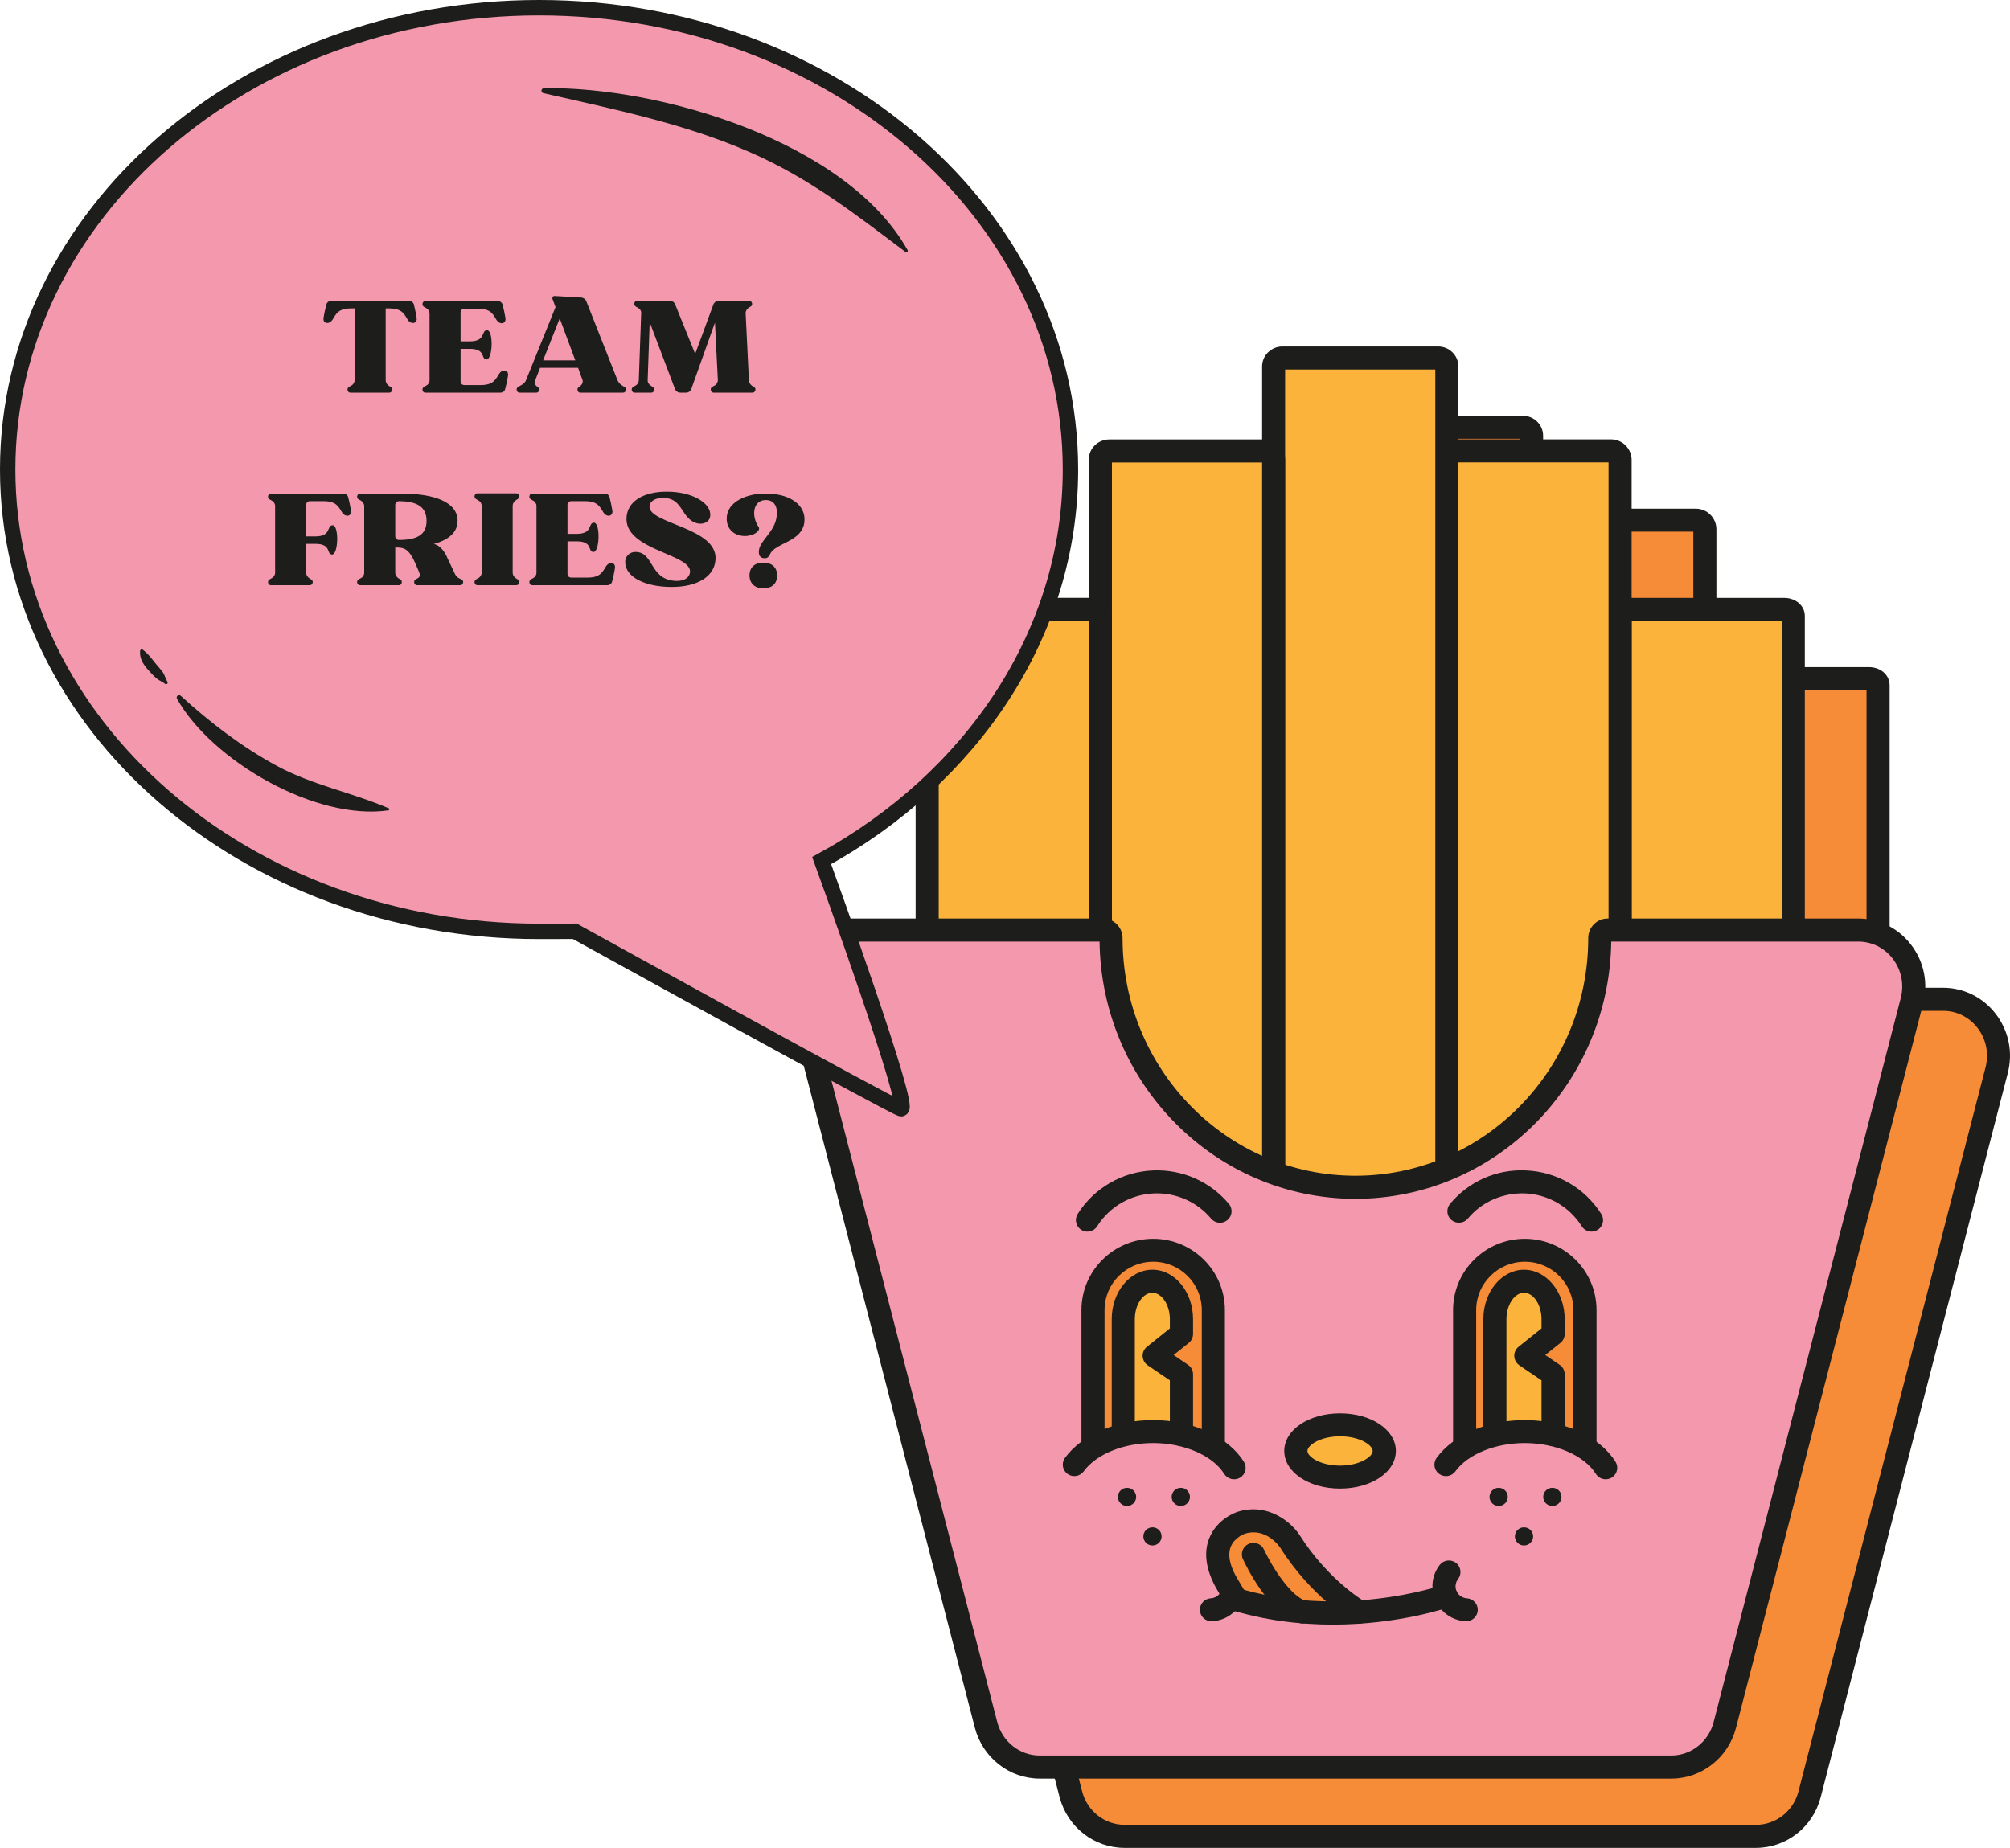 <svg width="261" height="240" viewBox="0 0 261 240" fill="none" xmlns="http://www.w3.org/2000/svg">
<path d="M221.372 170.131H243.863V88.994C243.863 88.53 243.338 88.147 242.682 88.147H222.543C221.897 88.147 221.362 88.53 221.362 88.994V170.131H221.372Z" fill="#F68B38"/>
<path d="M219.88 171.625H245.369V88.985C245.369 87.673 244.198 86.644 242.694 86.644H222.555C221.051 86.644 219.88 87.673 219.88 88.985V171.625ZM242.371 168.629H222.868V89.641H242.371V168.629Z" fill="#1D1D1B"/>
<path d="M198.884 182.066H221.375V68.749C221.375 68.103 220.85 67.568 220.194 67.568H200.055C199.409 67.568 198.874 68.093 198.874 68.749L198.884 182.066Z" fill="#F68B38"/>
<path d="M197.388 183.558H222.877V68.738C222.877 67.265 221.676 66.064 220.202 66.064H200.063C198.589 66.064 197.388 67.265 197.388 68.738V183.558ZM219.879 180.562H200.376V69.05H219.879V180.562Z" fill="#1D1D1B"/>
<path d="M177.523 55.492H197.742C198.368 55.492 198.883 55.986 198.883 56.592V204.49H176.392V56.592C176.392 55.986 176.897 55.492 177.523 55.492Z" fill="#F68B38"/>
<path d="M174.886 205.984H200.375V56.593C200.375 55.16 199.194 54 197.74 54H177.521C176.067 54 174.886 55.16 174.886 56.593V205.984ZM197.387 202.988H177.884V56.986H197.387V202.988Z" fill="#1D1D1B"/>
<path d="M153.892 220.977H176.383V68.65C176.383 68.045 175.858 67.561 175.202 67.561H155.063C154.417 67.561 153.882 68.045 153.882 68.65L153.892 220.977Z" fill="#F68B38"/>
<path d="M152.396 222.479H177.885V68.659C177.885 67.236 176.683 66.076 175.21 66.076H155.071C153.597 66.076 152.396 67.236 152.396 68.659V222.479ZM174.887 219.482H155.384V69.062H174.887V219.482Z" fill="#1D1D1B"/>
<path d="M131.4 191.88H153.891V89.216C153.891 88.631 153.366 88.147 152.71 88.147H132.571C131.925 88.147 131.39 88.621 131.39 89.216V191.88H131.4Z" fill="#F68B38"/>
<path d="M129.906 193.374H155.395V89.207C155.395 87.794 154.193 86.644 152.719 86.644H132.581C131.107 86.644 129.906 87.794 129.906 89.207V193.374ZM152.396 190.378H132.894V89.641H152.396V190.378Z" fill="#1D1D1B"/>
<path d="M114.764 139.001L137.144 225.616L139.062 233.03C139.889 236.258 142.756 238.498 146.017 238.498H228.016C231.286 238.498 234.143 236.248 234.981 233.03L259.279 139.001C260.48 134.351 257.038 129.791 252.313 129.791H219.768C219.203 129.791 218.749 130.265 218.749 130.84V130.85C218.749 148.716 204.546 163.202 187.021 163.202C169.497 163.202 155.294 148.716 155.294 130.85V130.84C155.294 130.265 154.84 129.791 154.274 129.791H121.729C117.005 129.791 113.563 134.351 114.764 139.001Z" fill="#F68B38"/>
<path d="M146.016 240H228.014C231.972 240 235.424 237.287 236.423 233.403L260.711 139.374C261.407 136.67 260.832 133.856 259.126 131.656C257.471 129.518 254.977 128.287 252.292 128.287H219.747C218.364 128.287 217.233 129.427 217.233 130.839C217.233 147.857 203.676 161.698 187 161.698C170.334 161.698 156.767 147.858 156.767 130.849C156.767 129.437 155.636 128.287 154.253 128.287H121.708C119.023 128.287 116.529 129.518 114.874 131.656C113.168 133.856 112.593 136.67 113.289 139.374L137.587 233.403C138.606 237.297 142.069 240 146.016 240ZM252.312 131.283C254.059 131.283 255.694 132.09 256.774 133.492C257.905 134.955 258.288 136.821 257.824 138.627L233.536 232.656C232.88 235.219 230.609 237.004 228.025 237.004H146.026C143.442 237.004 141.17 235.219 140.514 232.656L116.216 138.627C115.752 136.821 116.136 134.955 117.266 133.492C118.357 132.09 119.982 131.283 121.728 131.283H153.799C154.031 149.754 168.85 164.694 187.02 164.694C205.201 164.694 220.009 149.744 220.242 131.283H252.312Z" fill="#1D1D1B"/>
<path d="M210.372 161.126H232.863V79.994C232.863 79.53 232.338 79.147 231.682 79.147H211.543C210.897 79.147 210.362 79.53 210.362 79.994V161.126H210.372Z" fill="#FBB33B"/>
<path d="M208.868 162.627H234.357V79.993C234.357 78.681 233.186 77.652 231.682 77.652H211.544C210.039 77.652 208.868 78.681 208.868 79.993V162.627ZM231.369 159.631H211.867V80.648H231.369V159.631Z" fill="#1D1D1B"/>
<path d="M187.88 173.059H210.371V59.749C210.371 59.103 209.846 58.568 209.19 58.568H189.051C188.405 58.568 187.87 59.093 187.87 59.749L187.88 173.059Z" fill="#FBB33B"/>
<path d="M186.38 174.551H211.869V59.738C211.869 58.265 210.668 57.065 209.194 57.065H189.055C187.581 57.065 186.38 58.265 186.38 59.738V174.551ZM208.871 171.565H189.368V60.06H208.871V171.565Z" fill="#1D1D1B"/>
<path d="M166.521 46.492H186.74C187.366 46.492 187.881 46.986 187.881 47.592V195.481H165.39V47.592C165.38 46.986 165.885 46.492 166.521 46.492Z" fill="#FBB33B"/>
<path d="M163.886 196.975H189.375V47.592C189.375 46.16 188.194 45 186.74 45H166.521C165.067 45 163.886 46.16 163.886 47.592V196.975ZM186.377 193.989H166.874V47.996H186.377V193.989Z" fill="#1D1D1B"/>
<path d="M142.888 211.975H165.379V59.658C165.379 59.053 164.854 58.568 164.198 58.568H144.059C143.413 58.568 142.878 59.053 142.878 59.658L142.888 211.975Z" fill="#FBB33B"/>
<path d="M141.386 213.467H166.875V59.657C166.875 58.234 165.674 57.074 164.2 57.074H144.061C142.587 57.074 141.386 58.234 141.386 59.657V213.467ZM163.887 210.481H144.384V60.07H163.887V210.481Z" fill="#1D1D1B"/>
<path d="M120.388 182.874H142.879V80.216C142.879 79.631 142.354 79.147 141.698 79.147H121.559C120.913 79.147 120.378 79.621 120.378 80.216V182.874H120.388Z" fill="#FBB33B"/>
<path d="M118.894 184.366H144.383V80.205C144.383 78.793 143.182 77.643 141.708 77.643H121.569C120.095 77.643 118.894 78.793 118.894 80.205V184.366ZM141.395 181.38H121.892V80.638H141.395V181.38Z" fill="#1D1D1B"/>
<path d="M103.762 130.007L126.142 216.616L128.06 224.03C128.887 227.258 131.754 229.497 135.015 229.497H217.014C220.284 229.497 223.141 227.248 223.979 224.03L248.277 130.007C249.478 125.356 246.036 120.797 241.311 120.797H208.766C208.201 120.797 207.747 121.271 207.747 121.846V121.856C207.747 139.72 193.544 154.206 176.019 154.206C158.495 154.206 144.292 139.72 144.292 121.856V121.846C144.292 121.271 143.838 120.797 143.272 120.797H110.727C105.993 120.797 102.551 125.346 103.762 130.007Z" fill="#F499AD"/>
<path d="M135.016 231.001H217.014C220.961 231.001 224.424 228.288 225.423 224.404L249.711 130.381C250.407 127.677 249.832 124.863 248.126 122.664C246.471 120.526 243.977 119.295 241.292 119.295H208.747C207.364 119.295 206.233 120.435 206.233 121.847C206.233 138.864 192.676 152.704 176 152.704C159.324 152.704 145.767 138.864 145.767 121.857C145.767 120.445 144.636 119.295 143.253 119.295H110.708C108.023 119.295 105.529 120.526 103.874 122.664C102.168 124.863 101.593 127.677 102.289 130.381L126.587 224.404C127.606 228.288 131.059 231.001 135.016 231.001ZM241.302 122.291C243.049 122.291 244.684 123.098 245.764 124.5C246.895 125.963 247.278 127.829 246.814 129.634L222.516 223.658C221.86 226.22 219.589 228.005 217.004 228.005H135.006C132.421 228.005 130.16 226.22 129.494 223.658L105.196 129.634C104.732 127.829 105.116 125.963 106.246 124.5C107.336 123.098 108.962 122.291 110.708 122.291H142.779C143.011 140.761 157.83 155.7 176 155.7C194.18 155.7 208.989 140.75 209.221 122.291H241.302Z" fill="#1D1D1B"/>
<path d="M194.268 175.12C194.005 174.676 193.873 174.193 193.873 173.679C193.904 173.427 193.944 173.175 193.975 172.923C194.106 172.439 194.36 172.016 194.714 171.664L195.008 171.371C195.008 171.361 194.998 171.351 194.998 171.341C194.998 171.321 194.988 171.311 194.988 171.291C194.988 171.281 194.988 171.281 194.988 171.271C194.957 171.019 194.917 170.767 194.887 170.515C194.887 170.505 194.887 170.505 194.887 170.495C194.887 170.464 194.876 170.434 194.887 170.404C194.887 170.384 194.887 170.364 194.887 170.354C194.887 170.343 194.887 170.343 194.887 170.333C194.907 170.102 194.957 169.789 194.988 169.558C194.998 169.517 194.998 169.487 195.008 169.447C195.099 169.074 195.272 168.751 195.525 168.479C195.728 168.167 195.991 167.925 196.336 167.744C196.569 167.653 196.792 167.552 197.025 167.452C197.531 167.31 198.038 167.31 198.555 167.452C198.565 167.452 198.575 167.462 198.585 167.462C198.818 167.562 199.041 167.653 199.274 167.754H199.285C199.305 167.764 199.325 167.774 199.335 167.784L199.345 167.794C199.538 167.945 199.73 168.096 199.923 168.238C199.933 168.248 199.933 168.248 199.943 168.258C199.964 168.268 199.974 168.288 199.984 168.308C200.136 168.499 200.288 168.691 200.43 168.882C200.43 168.882 200.43 168.892 200.44 168.892C200.45 168.903 200.45 168.913 200.46 168.923C200.47 168.933 200.47 168.943 200.47 168.953C200.693 169.114 200.896 169.296 201.048 169.527C201.301 169.799 201.473 170.122 201.565 170.495C201.595 170.747 201.636 170.998 201.666 171.25C201.666 171.764 201.534 172.248 201.271 172.691C201.119 172.883 200.967 173.074 200.825 173.266C200.643 173.447 200.44 173.598 200.227 173.719C200.095 174.203 199.842 174.616 199.487 174.969C199.285 175.17 199.072 175.382 198.869 175.583C199.325 175.825 199.741 176.168 199.984 176.631C200.227 177.085 200.349 177.568 200.349 178.052C200.379 178.123 200.42 178.193 200.45 178.264C200.825 179.06 200.967 179.543 201.048 180.42C201.088 180.883 200.987 181.347 200.977 181.821C200.977 181.831 200.977 181.841 200.987 181.851C200.997 181.881 201.017 181.911 201.028 181.942C201.109 182.214 201.129 182.476 201.109 182.738C201.119 182.859 201.159 182.979 201.159 183.1C201.129 183.352 201.088 183.604 201.058 183.856C200.967 184.229 200.795 184.551 200.541 184.823C200.146 185.327 199.67 185.64 199.052 185.851C198.028 186.184 196.994 185.962 196.062 185.509C195.87 185.357 195.677 185.206 195.484 185.065C195.201 184.803 195.008 184.501 194.887 184.148C194.643 183.584 194.542 182.889 194.745 182.284C194.856 181.932 195.049 181.609 195.272 181.307C195.292 181.115 195.302 180.914 195.302 180.722C195.302 180.722 195.302 180.722 195.302 180.712C195.13 180.36 194.957 180.007 194.826 179.634C194.542 178.888 194.552 178.052 194.745 177.296C194.846 176.883 195.099 176.48 195.403 176.137C195.15 176.017 194.917 175.865 194.714 175.654C194.572 175.513 194.42 175.311 194.268 175.12Z" fill="#FBB33B"/>
<path d="M146.711 179.009C146.488 177.477 146.245 175.945 146.306 174.394C146.326 173.779 146.559 173.174 146.924 172.681C146.904 172.459 146.914 172.247 146.934 172.026C146.975 171.653 146.975 171.29 146.944 170.917C146.934 170.867 146.924 170.817 146.914 170.756C146.792 170.373 146.782 170 146.863 169.617C146.883 169.235 146.995 168.882 147.208 168.559C147.39 168.227 147.633 167.955 147.947 167.753C148.221 167.501 148.545 167.33 148.92 167.239C149.174 167.209 149.427 167.169 149.68 167.139C150.197 167.139 150.684 167.27 151.129 167.532C151.322 167.683 151.515 167.834 151.707 167.975C152.062 168.328 152.305 168.751 152.447 169.235C152.548 169.678 152.599 170.121 152.66 170.575C152.69 170.776 152.7 170.978 152.71 171.179C152.731 171.834 152.629 172.489 152.518 173.134C152.427 173.497 152.264 173.819 152.011 174.091C152.021 174.192 152.041 174.283 152.031 174.384C151.991 175.391 152.092 176.389 152.224 177.386C152.366 178.404 152.518 179.412 152.589 180.44C152.639 181.195 152.589 181.931 152.497 182.666C152.751 183.614 152.558 184.732 151.808 185.417C151.19 185.982 150.511 186.274 149.68 186.304C149.538 186.304 149.407 186.284 149.265 186.264C149.245 186.264 149.234 186.264 149.214 186.264C147.714 186.274 146.275 184.944 146.346 183.412C146.377 182.848 146.549 182.314 146.843 181.871C146.914 180.913 146.833 179.956 146.711 179.009Z" fill="#FBB33B"/>
<path d="M169.207 186.828C169.582 186.243 170.2 185.619 170.92 185.518C172.815 185.246 174.7 185.095 176.615 185.195C177.375 185.236 178.094 185.488 178.642 186.032C179.138 186.526 179.513 187.342 179.483 188.047C179.452 188.783 179.209 189.549 178.642 190.062C178.084 190.576 177.385 190.899 176.615 190.899L174.669 190.889C174.649 190.889 174.629 190.889 174.618 190.879C173.818 190.899 173.017 190.959 172.227 191.05C171.923 191.11 171.609 191.131 171.305 191.06C170.92 191.04 170.565 190.929 170.241 190.717C169.643 190.375 169.075 189.69 168.923 189.014C168.741 188.299 168.781 187.483 169.207 186.828Z" fill="#FBB33B"/>
<path d="M160.045 199.413C160.38 198.98 160.795 198.597 161.312 198.335C162.478 197.74 163.805 197.73 164.96 198.355C165.609 198.708 166.065 199.252 166.369 199.877C166.896 200.179 167.403 200.521 167.869 200.965C168.669 201.741 169.267 202.688 170.088 203.434C170.169 203.494 170.26 203.544 170.351 203.595C170.382 203.605 170.402 203.615 170.433 203.615C171.872 203.726 173.199 204.955 173.128 206.446C173.057 207.978 171.861 209.328 170.26 209.298C168.568 209.268 167.058 208.482 165.872 207.333C164.443 207.958 162.863 207.948 161.474 207.172C160.177 206.446 159.488 205.217 159.214 203.847C158.313 202.375 158.525 200.391 160.045 199.413Z" fill="#F68B38"/>
<path d="M190.075 180.913C190.055 179.623 190.065 178.323 190.065 177.034C190.065 174.404 190.024 171.764 189.69 169.154C189.619 168.6 189.883 168.076 190.288 167.693C190.146 166.685 190.693 165.426 191.818 165.244C191.899 165.234 191.98 165.204 192.072 165.184C192.072 165.194 192.112 165.184 192.173 165.153C192.234 165.133 192.284 165.123 192.345 165.113C192.284 165.123 192.254 165.133 192.213 165.143C192.224 165.133 192.234 165.133 192.254 165.123C192.335 165.083 192.406 165.033 192.487 164.982C192.821 164.771 193.125 164.519 193.44 164.297C194.21 163.753 195.132 163.38 196.074 163.249C198.091 162.957 200.037 163.41 201.952 164.035C202.651 164.257 203.219 164.831 203.442 165.506C203.877 165.577 204.303 165.758 204.607 166.091C205.002 166.514 205.225 167.018 205.235 167.602C205.235 167.824 205.266 168.045 205.286 168.267C205.387 168.872 205.549 169.476 205.782 170.041C205.874 170.323 205.884 170.615 205.823 170.897C205.813 171.179 205.722 171.451 205.57 171.693C205.468 171.874 205.316 172.005 205.154 172.136C205.448 172.499 205.641 172.943 205.641 173.457C205.641 173.86 205.641 174.263 205.641 174.666C205.701 175.018 205.691 175.381 205.641 175.724C205.63 178.505 205.62 181.276 205.61 184.057C205.61 185.175 204.627 186.254 203.452 186.203C202.286 186.153 201.293 185.266 201.293 184.057C201.303 181.89 201.313 179.714 201.324 177.547C199.722 176.439 199.783 173.698 201.496 172.711C201.618 172.409 201.81 172.147 202.043 171.925C201.861 171.703 201.719 171.461 201.638 171.179C201.435 170.696 201.283 170.192 201.182 169.678C201.08 169.194 201.02 168.69 200.979 168.196C200.928 168.186 200.868 168.176 200.817 168.166C200.037 167.914 199.256 167.673 198.456 167.511C198.354 167.491 198.253 167.471 198.152 167.451C197.909 167.411 197.949 167.421 198.273 167.461C198.131 167.39 197.838 167.421 197.675 167.411C197.483 167.401 197.28 167.401 197.088 167.411C197.027 167.411 196.966 167.421 196.905 167.421C196.733 167.461 196.551 167.491 196.378 167.552C196.348 167.562 196.307 167.572 196.277 167.592C196.257 167.602 196.247 167.612 196.216 167.622C195.902 167.824 195.588 168.015 195.284 168.237C194.879 168.539 194.453 168.821 193.997 169.033C194.007 169.073 194.017 169.114 194.017 169.164C194.372 171.985 194.392 174.827 194.392 177.668C194.392 179.069 194.382 180.46 194.423 181.86C194.443 182.586 194.463 183.301 194.514 184.027C194.575 184.964 194.473 185.679 193.815 186.435C193.176 187.181 192.011 187.181 191.2 186.768C190.42 186.364 190.126 185.609 190.055 184.793C190.025 184.48 190.106 184.178 190.247 183.896C190.217 182.898 190.095 181.88 190.075 180.913Z" fill="#F68B38"/>
<path d="M192.06 165.173C192.06 165.163 192.11 165.153 192.201 165.133C192.191 165.143 192.181 165.143 192.161 165.153C192.12 165.153 192.09 165.163 192.06 165.173Z" fill="#F68B38"/>
<path d="M141.685 182.656C141.685 182.636 141.695 182.606 141.695 182.585C141.746 182.072 141.776 181.558 141.806 181.054C141.857 180.066 141.857 179.079 141.837 178.091C141.786 176.066 141.614 174.051 141.452 172.035C141.381 171.189 142.029 170.363 142.83 170.04C142.688 168.972 142.719 167.904 143.134 166.886C143.337 166.393 143.55 165.919 143.864 165.486C144.31 164.881 144.755 164.438 145.363 163.984C146.275 163.319 147.36 163.007 148.464 162.896C149.417 162.795 150.349 162.987 151.221 163.329C152.052 162.825 153.116 162.977 153.866 163.642C156.429 165.909 156.642 169.466 156.652 172.65C156.663 174.625 156.673 176.6 156.683 178.585L156.693 181.548C156.693 182.323 156.642 183.059 156.926 183.795C157.686 185.76 154.666 187.493 153.329 185.881C153.207 185.739 153.085 185.588 152.964 185.447C152.467 184.853 152.254 184.077 152.427 183.382C152.285 182.162 152.386 180.872 152.386 179.704C152.386 179.119 152.376 178.535 152.376 177.95C149.944 177.708 149.944 173.97 152.366 173.718C152.386 171.653 152.589 169.113 151.464 167.42C151.403 167.441 151.342 167.471 151.271 167.491C150.785 167.602 150.349 167.551 149.913 167.4C149.934 167.41 149.954 167.41 149.964 167.42C149.721 167.32 149.468 167.269 149.224 167.209C149.042 167.199 148.86 167.199 148.677 167.209C148.495 167.249 148.312 167.299 148.13 167.36C148.008 167.42 147.897 167.491 147.785 167.561C147.674 167.662 147.562 167.773 147.461 167.894C147.37 168.025 147.299 168.166 147.218 168.307C147.157 168.478 147.106 168.66 147.076 168.841C147.066 169.083 147.046 169.325 147.076 169.577L147.015 169.133C147.096 169.708 147.106 170.222 146.792 170.746C146.559 171.139 146.134 171.501 145.678 171.663C145.708 171.794 145.759 171.915 145.779 172.056C146.144 176.368 146.407 180.651 145.728 184.953C145.495 186.415 143.671 186.787 142.567 186.233C141.239 185.558 140.894 183.795 141.685 182.656Z" fill="#F68B38"/>
<path d="M174.008 193.337C178.072 193.337 181.254 191.191 181.254 188.45C181.254 185.709 178.072 183.562 174.008 183.562C169.945 183.562 166.763 185.709 166.763 188.45C166.763 191.191 169.945 193.337 174.008 193.337ZM174.008 186.545C176.562 186.545 178.244 187.694 178.244 188.45C178.244 189.205 176.552 190.354 174.008 190.354C171.465 190.354 169.772 189.205 169.772 188.45C169.772 187.694 171.455 186.545 174.008 186.545Z" fill="#1D1D1B"/>
<path d="M205.811 189.306C206.642 189.306 207.311 188.641 207.311 187.815V170.151C207.311 165.042 203.135 160.891 197.998 160.891C192.86 160.891 188.685 165.042 188.685 170.151V187.493C188.685 188.319 189.354 188.984 190.185 188.984C191.015 188.984 191.684 188.319 191.684 187.493V170.151C191.684 166.695 194.512 163.873 197.998 163.873C201.484 163.873 204.311 166.685 204.311 170.151V187.815C204.301 188.641 204.98 189.306 205.811 189.306Z" fill="#1D1D1B"/>
<path d="M206.662 159.963C206.936 159.963 207.21 159.892 207.453 159.731C208.162 159.298 208.375 158.371 207.929 157.675C205.801 154.29 202.133 152.174 198.12 152.012C194.299 151.841 190.722 153.443 188.29 156.355C187.763 156.99 187.844 157.927 188.482 158.461C189.121 158.985 190.073 158.905 190.6 158.27C192.435 156.073 195.15 154.904 197.998 154.995C201.018 155.116 203.774 156.708 205.385 159.257C205.669 159.721 206.166 159.963 206.662 159.963Z" fill="#1D1D1B"/>
<path d="M201.676 187.816C202.507 187.816 203.176 187.151 203.176 186.325V178.495C203.176 178.002 202.933 177.538 202.527 177.266L200.652 175.986L202.618 174.414C202.973 174.132 203.176 173.699 203.176 173.245V171.331C203.176 167.794 200.804 164.912 197.896 164.912C194.988 164.912 192.616 167.794 192.616 171.331V186.113C192.616 186.939 193.285 187.604 194.116 187.604C194.947 187.604 195.616 186.939 195.616 186.113V171.331C195.616 169.477 196.66 167.905 197.896 167.905C199.132 167.905 200.166 169.477 200.166 171.331V172.53L197.187 174.918C196.822 175.21 196.609 175.664 196.629 176.137C196.65 176.611 196.893 177.044 197.278 177.316L200.166 179.281V186.315C200.176 187.141 200.845 187.816 201.676 187.816Z" fill="#1D1D1B"/>
<path d="M208.497 192.128C208.771 192.128 209.045 192.057 209.288 191.906C209.997 191.473 210.21 190.546 209.774 189.851C207.717 186.566 203.096 184.439 197.989 184.439C193.155 184.439 188.767 186.324 186.548 189.347C186.061 190.012 186.203 190.949 186.882 191.433C187.551 191.916 188.493 191.775 188.98 191.1C190.611 188.863 194.148 187.422 197.989 187.422C202.012 187.422 205.721 189.034 207.221 191.423C207.504 191.876 208.001 192.128 208.497 192.128Z" fill="#1D1D1B"/>
<path d="M201.576 195.594C200.921 195.594 200.39 195.066 200.39 194.415C200.39 193.764 200.921 193.236 201.576 193.236C202.231 193.236 202.762 193.764 202.762 194.415C202.762 195.066 202.231 195.594 201.576 195.594Z" fill="#1D1D1B"/>
<path d="M194.601 195.594C193.947 195.594 193.416 195.066 193.416 194.415C193.416 193.764 193.947 193.236 194.601 193.236C195.256 193.236 195.787 193.764 195.787 194.415C195.787 195.066 195.256 195.594 194.601 195.594Z" fill="#1D1D1B"/>
<path d="M197.894 200.723C197.24 200.723 196.709 200.195 196.709 199.544C196.709 198.893 197.24 198.365 197.894 198.365C198.549 198.365 199.08 198.893 199.08 199.544C199.08 200.195 198.549 200.723 197.894 200.723Z" fill="#1D1D1B"/>
<path d="M157.553 189.306C158.384 189.306 159.053 188.641 159.053 187.815V170.151C159.053 165.042 154.878 160.891 149.74 160.891C144.602 160.891 140.427 165.042 140.427 170.151V187.493C140.427 188.319 141.096 188.984 141.927 188.984C142.758 188.984 143.427 188.319 143.427 187.493V170.151C143.427 166.695 146.254 163.873 149.74 163.873C153.226 163.873 156.053 166.685 156.053 170.151V187.815C156.053 188.641 156.722 189.306 157.553 189.306Z" fill="#1D1D1B"/>
<path d="M141.198 159.964C141.695 159.964 142.192 159.712 142.475 159.259C144.076 156.709 146.843 155.117 149.863 154.996C152.71 154.896 155.426 156.075 157.26 158.271C157.797 158.906 158.74 158.997 159.378 158.463C160.017 157.939 160.108 156.992 159.571 156.357C157.129 153.445 153.521 151.863 149.741 152.014C145.728 152.175 142.06 154.291 139.932 157.677C139.496 158.372 139.709 159.299 140.408 159.732C140.641 159.894 140.925 159.964 141.198 159.964Z" fill="#1D1D1B"/>
<path d="M153.418 187.816C154.249 187.816 154.918 187.151 154.918 186.325V178.495C154.918 178.002 154.675 177.538 154.269 177.266L152.395 175.986L154.361 174.414C154.715 174.132 154.918 173.699 154.918 173.245V171.331C154.918 167.794 152.547 164.912 149.638 164.912C146.73 164.912 144.359 167.794 144.359 171.331V186.113C144.359 186.939 145.027 187.604 145.858 187.604C146.689 187.604 147.358 186.939 147.358 186.113V171.331C147.358 169.477 148.402 167.905 149.628 167.905C150.865 167.905 151.908 169.477 151.908 171.331V172.53L148.929 174.918C148.564 175.21 148.351 175.664 148.372 176.137C148.392 176.611 148.635 177.044 149.02 177.316L151.908 179.281V186.315C151.918 187.141 152.587 187.816 153.418 187.816Z" fill="#1D1D1B"/>
<path d="M160.248 192.127C160.522 192.127 160.795 192.056 161.039 191.905C161.748 191.472 161.961 190.545 161.515 189.85C159.458 186.565 154.827 184.438 149.729 184.438C144.896 184.438 140.508 186.323 138.288 189.346C137.802 190.011 137.944 190.948 138.623 191.432C139.292 191.915 140.234 191.764 140.72 191.099C142.352 188.862 145.889 187.421 149.729 187.421C153.753 187.421 157.461 189.033 158.961 191.422C159.255 191.875 159.742 192.127 160.248 192.127Z" fill="#1D1D1B"/>
<path d="M153.328 195.594C152.673 195.594 152.142 195.066 152.142 194.415C152.142 193.764 152.673 193.236 153.328 193.236C153.983 193.236 154.514 193.764 154.514 194.415C154.514 195.066 153.983 195.594 153.328 195.594Z" fill="#1D1D1B"/>
<path d="M146.346 195.594C145.691 195.594 145.16 195.066 145.16 194.415C145.16 193.764 145.691 193.236 146.346 193.236C147 193.236 147.531 193.764 147.531 194.415C147.531 195.066 147 195.594 146.346 195.594Z" fill="#1D1D1B"/>
<path d="M149.65 200.723C148.995 200.723 148.465 200.195 148.465 199.544C148.465 198.893 148.995 198.365 149.65 198.365C150.305 198.365 150.836 198.893 150.836 199.544C150.836 200.195 150.305 200.723 149.65 200.723Z" fill="#1D1D1B"/>
<path d="M190.388 210.568C191.178 210.568 191.837 209.953 191.888 209.167C191.938 208.341 191.31 207.635 190.479 207.585C189.618 207.535 188.949 206.789 189.01 205.933C189.03 205.62 189.142 205.328 189.334 205.076C189.841 204.421 189.719 203.484 189.05 202.98C188.392 202.476 187.449 202.607 186.942 203.262C186.385 203.988 186.061 204.844 186.01 205.751C185.858 208.26 187.784 210.417 190.297 210.568C190.327 210.568 190.358 210.568 190.388 210.568Z" fill="#1D1D1B"/>
<path d="M157.309 210.567C157.34 210.567 157.37 210.567 157.401 210.567C158.961 210.476 160.35 209.61 161.12 208.25C161.525 207.534 161.272 206.617 160.542 206.214C159.823 205.811 158.9 206.063 158.495 206.788C158.232 207.252 157.755 207.554 157.218 207.585C156.387 207.635 155.759 208.34 155.81 209.166C155.86 209.952 156.519 210.567 157.309 210.567Z" fill="#1D1D1B"/>
<path d="M173.068 211C181.6 211 187.883 208.833 188.268 208.702C189.049 208.43 189.454 207.573 189.18 206.798C188.907 206.022 188.045 205.619 187.265 205.881C187.133 205.931 174 210.425 160.319 206.122C159.519 205.87 158.688 206.314 158.435 207.1C158.181 207.886 158.627 208.722 159.417 208.974C164.221 210.486 168.913 211 173.068 211Z" fill="#1D1D1B"/>
<path d="M176.546 210.859C177.073 210.859 177.58 210.587 177.853 210.104C178.259 209.388 178.015 208.481 177.296 208.068C177.245 208.038 172.482 205.277 168.743 199.352C167.689 197.75 164.669 195.09 160.677 196.359C160.383 196.46 158.001 197.316 157.018 199.795C156.289 201.639 156.572 203.786 157.859 206.153L159.248 208.511C159.663 209.227 160.585 209.469 161.305 209.045C162.024 208.632 162.257 207.715 161.842 207L160.474 204.692C159.653 203.181 159.42 201.901 159.805 200.914C160.271 199.694 161.619 199.201 161.629 199.201C164.426 198.314 166.189 200.944 166.21 200.964C170.364 207.534 175.583 210.537 175.806 210.668C176.039 210.799 176.293 210.859 176.546 210.859Z" fill="#1D1D1B"/>
<path d="M169.156 210.859C169.795 210.859 170.392 210.446 170.585 209.811C170.828 209.025 170.392 208.189 169.602 207.937C167.575 207.302 165.174 203.503 164.13 201.256C163.785 200.511 162.893 200.178 162.133 200.521C161.384 200.863 161.049 201.75 161.394 202.496C161.728 203.211 164.738 209.549 168.7 210.789C168.852 210.839 169.004 210.859 169.156 210.859Z" fill="#1D1D1B"/>
<path d="M69.995 1C108.103 1 139 27.853 139 60.981C139 82.383 126.092 101.16 106.691 111.77C107.477 113.933 118.539 144.507 116.987 143.994C115.373 143.461 74.634 120.952 74.634 120.952C74.634 120.952 71.77 120.963 70.005 120.963C31.898 120.963 1 94.11 1 60.981C0.99 27.853 31.887 1 69.995 1Z" fill="#F499AD" stroke="#1D1D1B" stroke-width="2" stroke-miterlimit="10"/>
<path d="M117.604 32.742C111.04 27.794 105.201 23.218 97.588 19.859C88.956 16.047 79.698 14.196 70.552 12.094C70.179 12.014 70.27 11.451 70.643 11.451C85.719 11.219 109.95 18.38 117.856 32.49C117.937 32.641 117.766 32.863 117.604 32.742Z" fill="#1D1D1B"/>
<path d="M50.495 104.992C50.596 105.042 50.576 105.223 50.465 105.243C41.016 106.651 27.514 98.806 22.986 90.761C22.804 90.439 23.218 90.137 23.48 90.378C27.312 93.868 31.406 97.006 35.964 99.48C40.633 101.995 45.705 102.92 50.495 104.992Z" fill="#1D1D1B"/>
<path d="M21.413 88.81C21.13 88.548 20.717 88.418 20.414 88.176C20.021 87.864 19.698 87.512 19.355 87.14C18.67 86.376 18.105 85.612 18.186 84.546C18.196 84.405 18.367 84.254 18.508 84.364C19.234 84.897 19.698 85.541 20.253 86.235C20.545 86.597 20.868 86.929 21.14 87.311C21.402 87.703 21.503 88.156 21.735 88.548C21.876 88.759 21.594 88.971 21.413 88.81Z" fill="#1D1D1B"/>
<path d="M43.155 41.556C43.599 40.881 43.846 40.058 45.557 40.058H46.051V49.388C46.034 49.684 45.87 49.963 45.59 50.095C45.475 50.161 45.36 50.227 45.261 50.292C44.998 50.49 45.146 51 45.475 51H50.559C50.904 51 51.069 50.49 50.789 50.292C50.691 50.227 50.592 50.161 50.493 50.111C50.246 49.947 50.082 49.667 50.082 49.388V40.058H50.559C52.27 40.058 52.533 40.881 52.961 41.556C53.142 41.819 53.389 41.95 53.619 41.95C53.932 41.95 54.179 41.72 54.096 41.259C54.014 40.684 53.85 40.009 53.751 39.565C53.669 39.269 53.422 39.087 53.126 39.087H42.99C42.694 39.087 42.447 39.269 42.381 39.565C42.266 40.009 42.102 40.684 42.02 41.259C41.937 41.72 42.184 41.95 42.497 41.95C42.727 41.95 42.974 41.819 43.155 41.556ZM55.004 39.812C55.086 39.877 55.201 39.943 55.333 40.009C55.596 40.141 55.777 40.42 55.777 40.716V49.388C55.777 49.684 55.596 49.963 55.333 50.095C55.201 50.161 55.086 50.227 55.004 50.292C54.724 50.49 54.872 51 55.201 51H64.991C65.287 51 65.534 50.803 65.6 50.523C65.715 50.079 65.879 49.404 65.962 48.812C66.044 48.367 65.797 48.121 65.485 48.121C65.254 48.121 65.007 48.252 64.826 48.532C64.382 49.206 64.135 50.013 62.424 50.013H60.302C60.005 50.013 59.808 49.815 59.808 49.519V45.307H60.993C63.132 45.307 62.408 46.623 63.148 46.689C64.004 46.771 64.103 42.855 63.23 42.888C62.441 42.921 63.132 44.336 60.993 44.336H59.808V40.881V40.585C59.808 40.289 60.005 40.091 60.302 40.091H62.095C63.806 40.091 64.053 40.914 64.497 41.589C64.678 41.852 64.925 41.983 65.139 41.983C65.452 41.983 65.698 41.753 65.633 41.292C65.534 40.7 65.386 40.042 65.271 39.598C65.205 39.301 64.942 39.104 64.645 39.104H55.201C54.872 39.104 54.724 39.614 55.004 39.812ZM67.447 51H69.668C69.998 51 70.146 50.49 69.866 50.292C69.817 50.26 69.767 50.227 69.718 50.194C69.487 50.029 69.389 49.717 69.504 49.42L69.553 49.256L70.129 47.775H75.065L75.641 49.355C75.723 49.618 75.625 49.898 75.394 50.095C75.296 50.161 75.213 50.243 75.131 50.292C74.851 50.49 74.999 51 75.329 51H80.923C81.268 51 81.416 50.49 81.137 50.292C81.038 50.227 80.923 50.161 80.824 50.095C80.561 49.947 80.314 49.684 80.199 49.42L76.135 39.137C76.036 38.857 75.756 38.66 75.46 38.643L72.071 38.446C71.791 38.429 71.659 38.594 71.758 38.874L72.136 39.894L68.286 49.42C68.188 49.667 67.941 49.898 67.645 50.046C67.48 50.128 67.365 50.21 67.233 50.292C66.954 50.49 67.102 51 67.447 51ZM72.68 41.358L74.703 46.804H70.524L72.68 41.358ZM82.372 51H84.593C84.939 51 85.087 50.49 84.807 50.292C84.709 50.227 84.61 50.161 84.528 50.111C84.264 49.947 84.083 49.667 84.1 49.388L84.363 41.852L87.654 50.539C87.769 50.819 88.032 51 88.328 51H89.102C89.398 51 89.645 50.819 89.76 50.539L92.837 41.901L93.215 49.388C93.199 49.684 93.034 49.963 92.754 50.095C92.639 50.161 92.524 50.227 92.425 50.292C92.162 50.49 92.31 51 92.639 51H97.724C98.069 51 98.234 50.49 97.954 50.292C97.855 50.227 97.756 50.161 97.658 50.111C97.411 49.947 97.246 49.667 97.246 49.388L96.819 40.634C96.835 40.371 96.999 40.108 97.23 39.96C97.329 39.91 97.427 39.844 97.526 39.779C97.806 39.581 97.641 39.071 97.296 39.071H93.314C93.018 39.071 92.754 39.252 92.639 39.532L90.27 45.965L87.67 39.532C87.555 39.252 87.292 39.071 86.996 39.071H82.701C82.372 39.071 82.224 39.581 82.504 39.779C82.586 39.844 82.701 39.91 82.833 39.976C83.063 40.091 83.228 40.305 83.261 40.552L82.948 49.388C82.948 49.684 82.767 49.963 82.504 50.095C82.372 50.161 82.257 50.227 82.175 50.292C81.895 50.49 82.043 51 82.372 51ZM34.951 64.811C35.033 64.877 35.148 64.943 35.28 65.009C35.543 65.141 35.724 65.42 35.724 65.716V74.388C35.724 74.684 35.543 74.963 35.28 75.095C35.148 75.161 35.033 75.227 34.951 75.293C34.671 75.49 34.819 76 35.148 76H40.249C40.594 76 40.742 75.49 40.463 75.293C40.364 75.227 40.265 75.161 40.183 75.112C39.92 74.947 39.755 74.667 39.755 74.388V70.636H40.94C43.079 70.636 42.355 71.952 43.095 72.018C43.951 72.1 44.05 68.184 43.178 68.217C42.388 68.25 43.079 69.665 40.94 69.665H39.755V65.881V65.585C39.755 65.289 39.953 65.091 40.249 65.091H42.042C43.753 65.091 44 65.914 44.444 66.588C44.625 66.852 44.872 66.983 45.086 66.983C45.399 66.983 45.646 66.753 45.58 66.292C45.481 65.7 45.333 65.042 45.218 64.598C45.152 64.301 44.889 64.104 44.593 64.104H35.148C34.819 64.104 34.671 64.614 34.951 64.811ZM46.52 64.828C46.602 64.877 46.717 64.943 46.849 65.009C47.112 65.157 47.293 65.437 47.293 65.733V74.453C47.26 74.717 47.096 74.98 46.849 75.095C46.734 75.161 46.602 75.227 46.52 75.293C46.24 75.49 46.388 76 46.734 76H51.818C52.163 76 52.311 75.49 52.032 75.293C51.933 75.227 51.851 75.161 51.752 75.112C51.489 74.947 51.324 74.667 51.324 74.388V71.113H51.67C52.492 71.13 53.134 71.36 53.907 73.104L54.434 74.338H54.417L54.467 74.437C54.582 74.717 54.5 74.98 54.22 75.112C54.121 75.177 54.006 75.227 53.924 75.293C53.644 75.49 53.792 76 54.138 76H59.781C60.127 76 60.275 75.49 59.995 75.293C59.913 75.243 59.847 75.21 59.765 75.177C59.485 75.079 59.222 74.848 59.09 74.569L58.152 72.594C57.659 71.376 56.968 70.768 56.326 70.653C58.284 70.11 59.419 69.122 59.419 67.641C59.419 65.272 56.54 64.088 51.999 64.104L46.717 64.12C46.388 64.12 46.24 64.63 46.52 64.828ZM51.324 65.601C51.324 65.305 51.522 65.091 51.818 65.091C54.286 65.108 55.388 65.914 55.388 67.658C55.388 69.386 54.253 70.126 51.818 70.126C51.522 70.126 51.324 69.929 51.324 69.632V65.897V65.601ZM61.965 76H67.066C67.411 76 67.559 75.49 67.28 75.293C67.181 75.227 67.082 75.161 67 75.112C66.737 74.947 66.572 74.667 66.572 74.388V65.848V65.683C66.572 65.404 66.737 65.124 67 64.96C67.082 64.91 67.181 64.844 67.28 64.779C67.559 64.581 67.411 64.071 67.066 64.071H61.965C61.636 64.071 61.488 64.581 61.768 64.779C61.85 64.844 61.965 64.91 62.097 64.976C62.36 65.108 62.541 65.387 62.541 65.683V74.388C62.541 74.684 62.36 74.963 62.097 75.095C61.965 75.161 61.85 75.227 61.768 75.293C61.488 75.49 61.636 76 61.965 76ZM68.886 64.811C68.969 64.877 69.084 64.943 69.216 65.009C69.479 65.141 69.66 65.42 69.66 65.716V74.388C69.66 74.684 69.479 74.963 69.216 75.095C69.084 75.161 68.969 75.227 68.886 75.293C68.607 75.49 68.755 76 69.084 76H78.874C79.17 76 79.417 75.803 79.483 75.523C79.598 75.079 79.762 74.404 79.845 73.812C79.927 73.367 79.68 73.121 79.367 73.121C79.137 73.121 78.89 73.252 78.709 73.532C78.265 74.207 78.018 75.013 76.307 75.013H74.184C73.888 75.013 73.691 74.815 73.691 74.519V70.307H74.876C77.014 70.307 76.291 71.623 77.031 71.689C77.887 71.771 77.985 67.855 77.113 67.888C76.323 67.921 77.014 69.336 74.876 69.336H73.691V65.881V65.585C73.691 65.289 73.888 65.091 74.184 65.091H75.978C77.689 65.091 77.936 65.914 78.38 66.588C78.561 66.852 78.808 66.983 79.022 66.983C79.335 66.983 79.581 66.753 79.516 66.292C79.417 65.7 79.269 65.042 79.153 64.598C79.088 64.301 78.825 64.104 78.528 64.104H69.084C68.755 64.104 68.607 64.614 68.886 64.811ZM81.182 73.104C81.281 74.947 83.732 76.23 87.237 76.23C90.495 76.23 92.798 74.914 92.913 72.627C93.127 68.563 84.489 68.053 84.341 65.865C84.275 65.091 85.246 64.515 86.562 64.696C88.603 64.976 88.52 67.164 90.231 67.872C90.478 67.971 90.725 68.02 90.956 68.02C91.762 68.02 92.436 67.46 92.173 66.424C91.86 65.206 89.82 63.857 86.595 63.857C83.568 63.841 81.347 65.124 81.347 67.411C81.347 71.525 89.985 71.985 89.59 74.371C89.458 75.161 88.603 75.556 87.467 75.424C84.39 75.095 84.868 71.788 82.613 71.689C81.741 71.64 81.133 72.281 81.182 73.104ZM94.362 67.428C94.395 68.81 95.432 69.616 96.732 69.616C97.916 69.616 98.821 68.892 98.509 68.448C97.522 67 97.768 64.943 99.447 64.943C100.648 64.943 101.076 65.996 100.812 67.329C100.384 69.435 98.278 70.422 98.558 71.969C98.608 72.265 98.904 72.495 99.216 72.495C99.282 72.495 99.348 72.495 99.414 72.495C99.66 72.479 99.858 72.298 100.006 71.952C100.681 70.488 104.185 70.389 104.449 67.79C104.695 65.585 102.54 64.071 99.364 64.104C97.242 64.071 94.313 65.042 94.362 67.428ZM97.324 74.733C97.324 75.77 98.032 76.411 99.118 76.411C100.236 76.411 100.911 75.803 100.911 74.733C100.911 73.697 100.236 73.071 99.118 73.071C97.999 73.071 97.324 73.697 97.324 74.733Z" fill="#1D1D1B"/>
</svg>
